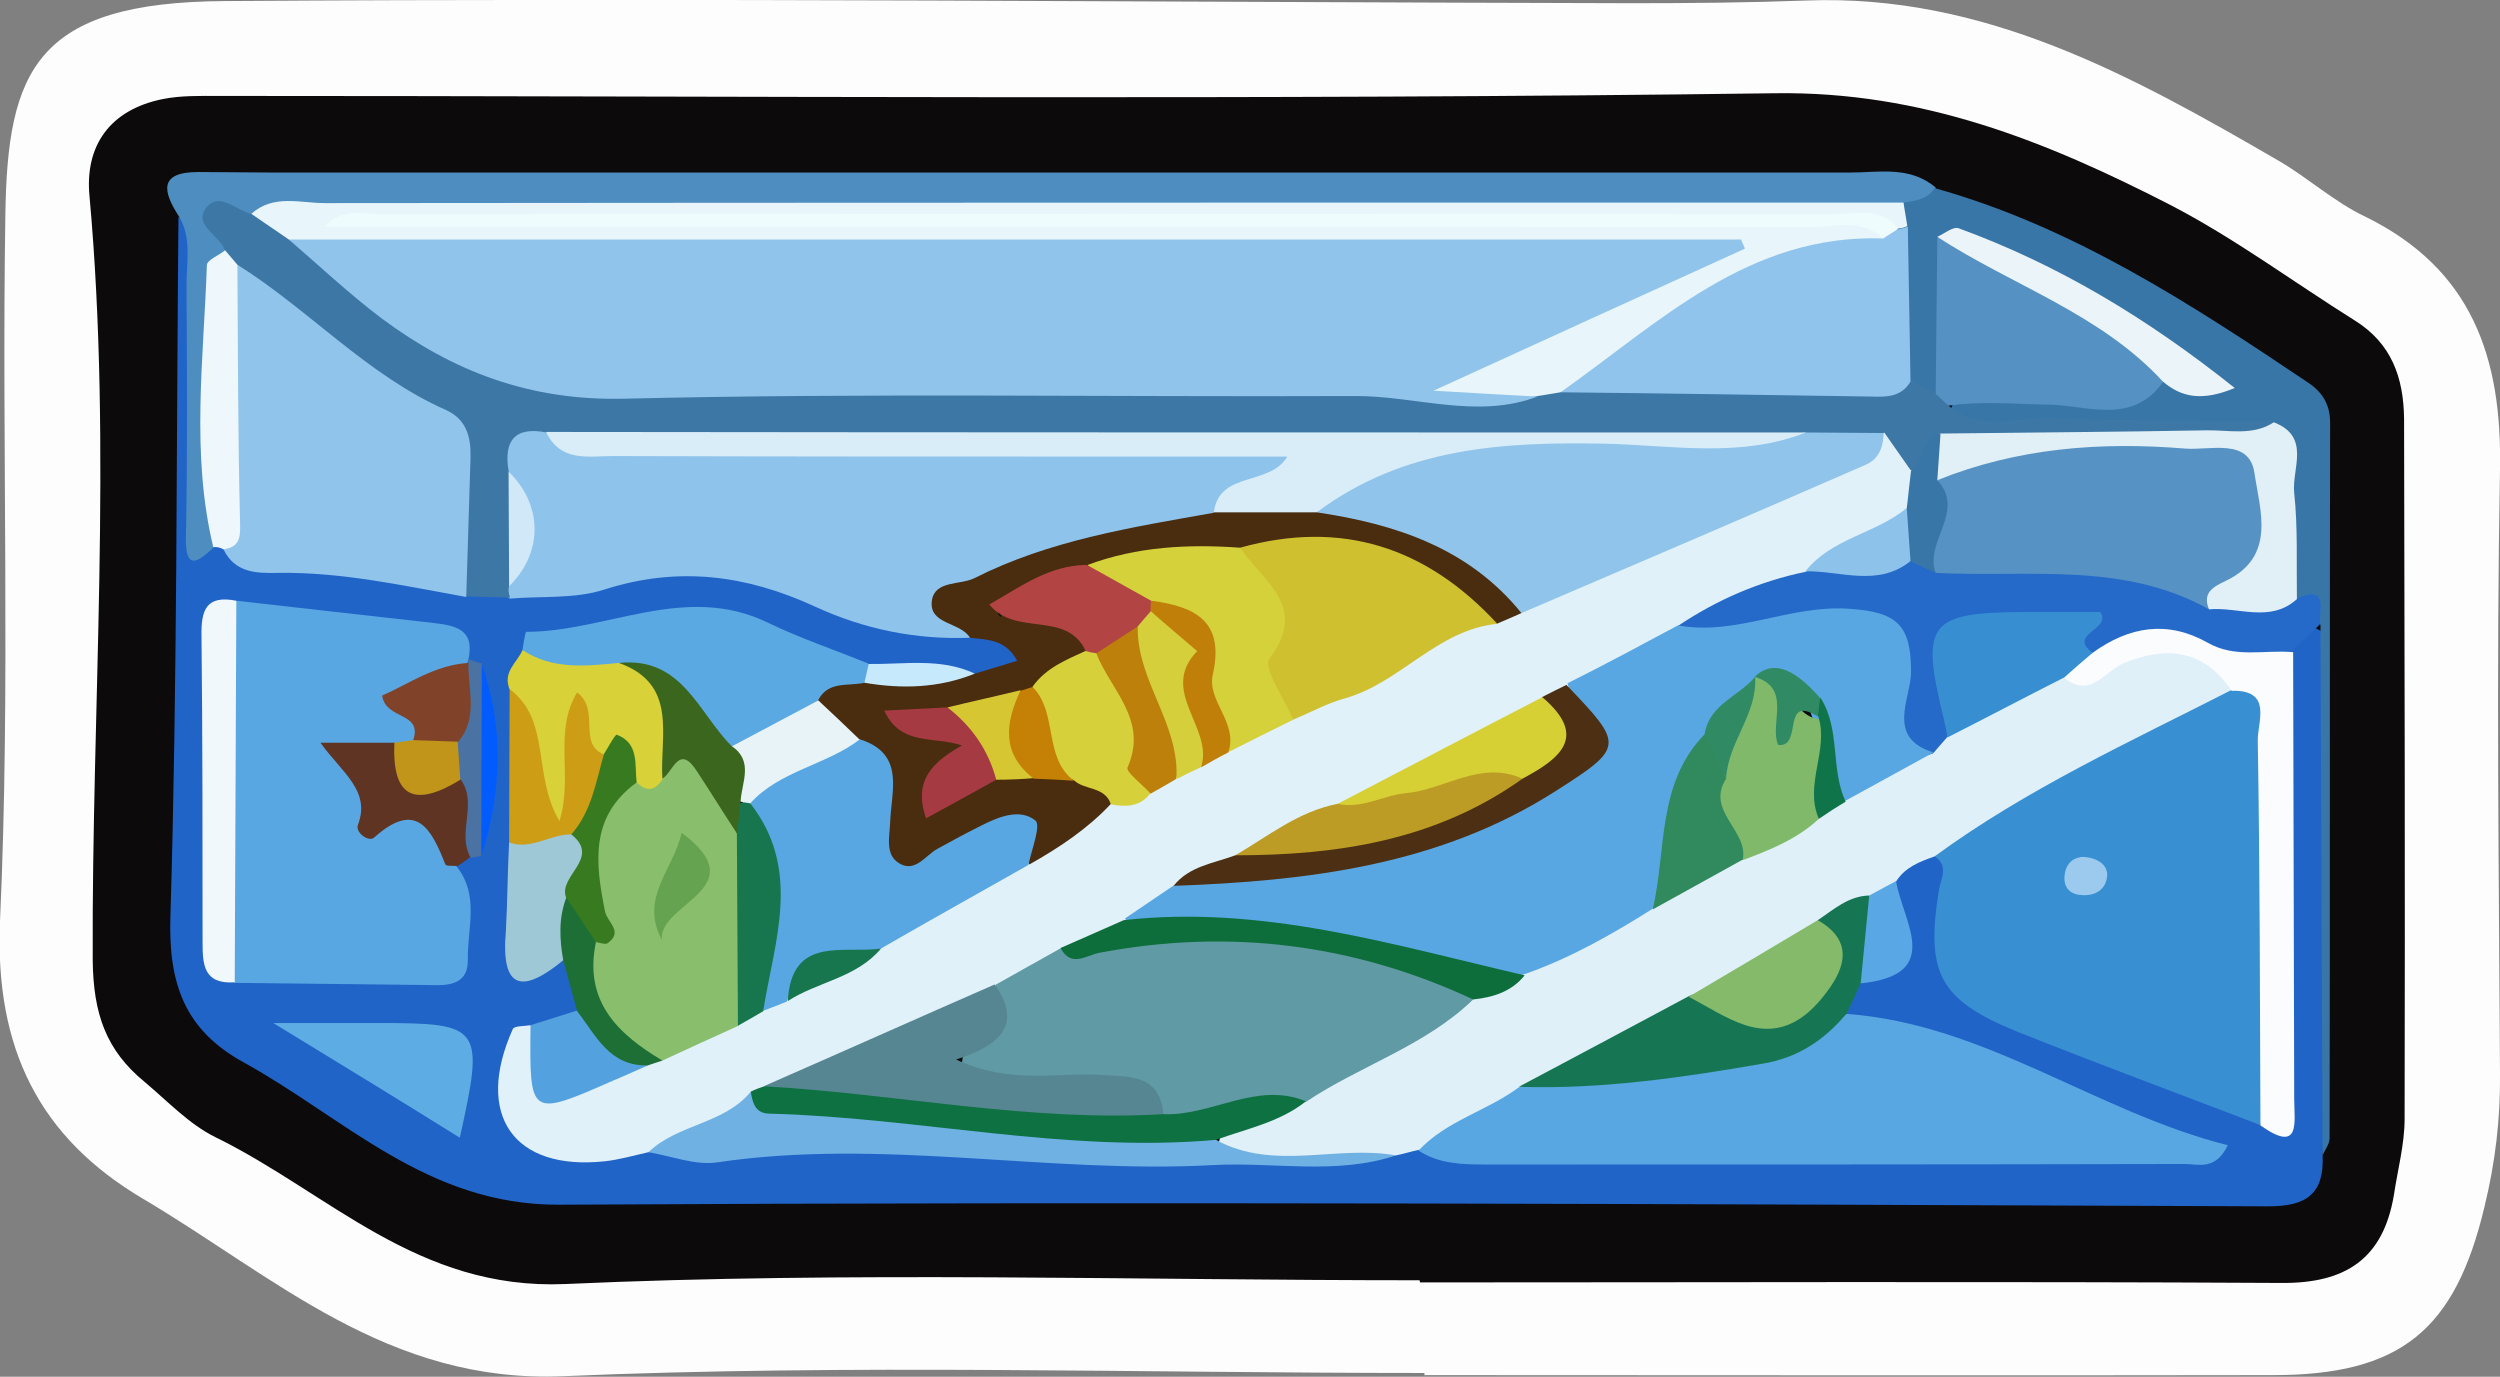 <?xml version="1.0" encoding="utf-8"?>
<!-- Generator: Adobe Illustrator 23.0.2, SVG Export Plug-In . SVG Version: 6.00 Build 0)  -->
<svg version="1.1" id="Camada_1" xmlns="http://www.w3.org/2000/svg" xmlns:xlink="http://www.w3.org/1999/xlink" x="0px" y="0px"
	 viewBox="0 0 46.65 25.69" style="enable-background:new 0 0 46.65 25.69;" xml:space="preserve">
<rect x="0" y="0" width="46.65" height="25.69" fill="#808080" stroke="none"/>
<style type="text/css">
	.st0{fill:#FDFDFD;}
	.st1{fill:#0D0A0C;}
	.st2{fill:#2164C8;}
	.st3{fill:#4E8DBF;}
	.st4{fill:#3976A8;}
	.st5{fill:#E0F1F9;}
	.st6{fill:#3890D2;}
	.st7{fill:#E0F0F9;}
	.st8{fill:#8EC3EB;}
	.st9{fill:#3D77A5;}
	.st10{fill:#59A7E2;}
	.st11{fill:#90C4EB;}
	.st12{fill:#4A2C0E;}
	.st13{fill:#256AC8;}
	.st14{fill:#FAFCFD;}
	.st15{fill:#5BA9E2;}
	.st16{fill:#70B1E4;}
	.st17{fill:#167653;}
	.st18{fill:#F1F8FC;}
	.st19{fill:#D8D138;}
	.st20{fill:#5DACE3;}
	.st21{fill:#EDF7FC;}
	.st22{fill:#CD9D16;}
	.st23{fill:#9FC8D6;}
	.st24{fill:#5F3422;}
	.st25{fill:#53A2DF;}
	.st26{fill:#1E6F36;}
	.st27{fill:#5AA7E5;}
	.st28{fill:#4A72A3;}
	.st29{fill:#025BFC;}
	.st30{fill:#C7E9FC;}
	.st31{fill:#E8F5FB;}
	.st32{fill:#90C4EC;}
	.st33{fill:#5591C3;}
	.st34{fill:#E1EFF7;}
	.st35{fill:#EBF4F9;}
	.st36{fill:#609AA4;}
	.st37{fill:#58A7E2;}
	.st38{fill:#89BE6C;}
	.st39{fill:#CFC030;}
	.st40{fill:#568692;}
	.st41{fill:#D5D13A;}
	.st42{fill:#0E7141;}
	.st43{fill:#4D3013;}
	.st44{fill:#0D6E3B;}
	.st45{fill:#D6D13A;}
	.st46{fill:#BC9C24;}
	.st47{fill:#D6D034;}
	.st48{fill:#18764E;}
	.st49{fill:#BD800B;}
	.st50{fill:#D4CF3A;}
	.st51{fill:#BF7F09;}
	.st52{fill:#8DC2EB;}
	.st53{fill:#9BCAEE;}
	.st54{fill:#378FD2;}
	.st55{fill:#81B96A;}
	.st56{fill:#84BA69;}
	.st57{fill:#308A5D;}
	.st58{fill:#10744A;}
	.st59{fill:#D9EDF9;}
	.st60{fill:#D0E8F8;}
	.st61{fill:#804329;}
	.st62{fill:#C1941A;}
	.st63{fill:#B34444;}
	.st64{fill:#E7F3F6;}
	.st65{fill:#A63A43;}
	.st66{fill:#D5C632;}
	.st67{fill:#C48106;}
	.st68{fill:#5693C4;}
	.st69{fill:#3B661E;}
	.st70{fill:#387A20;}
	.st71{fill:#EFFCFE;}
	.st72{fill:#308B65;}
	.st73{fill:#65A350;}
</style>
<g>
	<path class="st0" d="M26.58,25.62c-5.36,0-10.72-0.17-16.07,0.06c-3.27,0.14-5.39-1.86-7.84-3.31c-1.93-1.14-2.77-2.8-2.67-5.18
		C0.2,12.81,0.03,8.41,0.1,4.01c0.04-2.69,0.56-3.97,4.1-3.99c8.75-0.06,17.51,0.02,26.26,0.04c1.08,0,2.16-0.01,3.24-0.05
		c3.32-0.13,6.08,1.4,8.82,2.99c0.55,0.32,1.04,0.77,1.61,1.04c2,0.98,2.56,2.63,2.52,4.73c-0.07,3.75-0.02,7.5,0,11.26
		c0.01,0.85-0.09,1.67-0.29,2.49c-0.55,2.31-1.57,3.14-3.95,3.14c-5.28,0.01-10.55,0-15.83,0C26.58,25.65,26.58,25.64,26.58,25.62z"
		/>
	<path class="st1" d="M26.49,23.89c-5.32,0-10.64-0.17-15.94,0.07c-2.76,0.12-4.41-1.7-6.53-2.74c-0.49-0.24-0.89-0.67-1.32-1.03
		c-0.72-0.59-0.96-1.27-0.97-2.28c-0.02-4.75,0.37-9.5-0.06-14.25C1.58,2.72,2.05,2.05,3.03,1.85C3.37,1.78,3.74,1.79,4.1,1.79
		c9.67,0,19.35,0.08,29.02-0.05c2.75-0.04,5.07,0.9,7.37,2.08c1.2,0.62,2.3,1.44,3.45,2.16c0.69,0.43,0.91,1.07,0.92,1.83
		c0.01,4.36,0.02,8.71,0.01,13.07c0,0.47-0.13,0.95-0.2,1.42c-0.2,1.19-0.9,1.65-2.1,1.64c-5.36-0.03-10.71-0.01-16.07-0.01
		C26.49,23.91,26.49,23.9,26.49,23.89z"/>
	<path class="st2" d="M43.34,21.56c0.03,0.71-0.29,0.95-1.01,0.95c-10.63-0.04-21.27-0.09-31.9-0.03c-2.46,0.01-4-1.62-5.89-2.66
		c-1.09-0.6-1.4-1.46-1.36-2.72C3.31,12.76,3.29,8.4,3.33,4.05c0.59,0.24,0.45,0.78,0.46,1.22C3.81,6.57,3.79,7.89,3.8,9.2
		c0,0.29-0.15,0.65,0.24,0.84c0.12,0.02,0.23,0.06,0.33,0.1c1.44,0.39,2.96,0.3,4.4,0.7c0.26-0.01,0.51,0.02,0.77,0.02
		c2.51-0.55,4.97-0.47,7.34,0.62c0.36,0.16,0.79,0.1,1.19,0.11c0.43,0.06,0.97,0.1,0.98,0.65c0.01,0.49-0.47,0.55-0.88,0.59
		c-0.63-0.15-1.28-0.08-1.92-0.17c-1.77-0.78-3.57-1.26-5.52-0.67c-0.26,0.08-0.56,0.02-0.72,0.32c-0.15,0.26-0.2,0.54-0.22,0.83
		c-0.02,0.81,0.03,1.61,0,2.42c-0.02,0.51-0.01,1.03-0.03,1.55c-0.03,0.6,0.28,0.77,0.8,0.75c0.39,0.25,0.37,0.61,0.26,0.99
		c-0.15,0.29-0.41,0.45-0.68,0.61c-0.58,0.47-0.45,1.13-0.24,1.63c0.25,0.58,0.9,0.34,1.4,0.29c0.36-0.03,0.7-0.13,1.07-0.1
		c1.12,0.32,2.2-0.22,3.31-0.1c2.89,0.33,5.78,0.26,8.68,0.26c0.52,0,1.03,0.04,1.54-0.11c0.21-0.05,0.41-0.06,0.62-0.04
		c0.86,0.2,1.74,0.14,2.62,0.15c3.74,0.01,7.49,0,11.47,0c-2.2-0.82-4.1-1.76-6.14-2.35c-0.19-0.24-0.11-0.47,0.05-0.68
		c0.97-0.39,0.76-1.22,0.75-1.99c0.17-0.38,0.47-0.54,0.88-0.52c0.57,0.25,0.35,0.74,0.3,1.14c-0.09,0.81,0.18,1.43,0.93,1.74
		c1.6,0.67,3.13,1.52,4.86,1.86c0.43-0.29,0.24-0.73,0.24-1.09c0.02-2.02,0.01-4.04,0.01-6.06c0-0.44,0-0.87,0.16-1.29
		c0.2-0.24,0.28-0.76,0.77-0.34C43.39,15.07,43.52,18.32,43.34,21.56z"/>
	<path class="st3" d="M3.99,10.21c-0.37,0.36-0.54,0.38-0.52-0.24c0.03-1.55,0.02-3.1,0.01-4.65c0-0.43,0.1-0.88-0.14-1.28
		c-0.29-0.45-0.4-0.83,0.36-0.83c0.48,0,0.96,0.01,1.44,0.01c9.79,0,19.58,0,29.37,0c0.55,0,1.13-0.13,1.61,0.28
		c0,0.44-0.35,0.46-0.64,0.54c-7.61,0.08-15.22,0.01-22.84,0.04C10.16,4.09,7.68,4.07,5.22,4.1C4.56,4.05,4.14,4.26,4.2,5.01
		c-0.31,1.29-0.08,2.6-0.15,3.9C4.03,9.35,4.14,9.79,3.99,10.21z"/>
	<path class="st4" d="M35.52,3.78c0.22-0.03,0.45-0.06,0.58-0.27c2.58,0.72,4.78,2.16,6.97,3.63c0.3,0.2,0.42,0.45,0.41,0.8
		c-0.01,4.43,0,8.87-0.01,13.3c0,0.11-0.09,0.22-0.13,0.32c-0.01-3.3-0.03-6.6-0.04-9.9c-0.22-0.27-0.57-0.42-0.7-0.78
		c-0.15-0.59-0.07-1.19-0.1-1.78c-0.02-0.4,0.02-0.83-0.53-0.92c-1.43-0.06-2.85,0-4.28-0.03c-0.47-0.01-0.96,0.06-1.34-0.33
		C36.52,7,37.18,7.17,37.72,7.2c0.83,0.05,1.65,0.13,2.45-0.17c0.24-0.06,0.47,0,0.79,0.02c-1.12-0.85-2.28-1.52-3.5-2.08
		c-0.28-0.13-0.67-0.61-0.99,0c-0.13,0.79,0.17,1.63-0.3,2.37c-0.32,0.15-0.51-0.03-0.69-0.26c-0.33-0.88-0.17-1.8-0.16-2.7
		C35.33,4.16,35.41,3.96,35.52,3.78z"/>
	<path class="st5" d="M12.1,21.5c-0.27,0.06-0.54,0.14-0.82,0.17c-1.7,0.18-2.43-0.87-1.71-2.47c0.03-0.06,0.22-0.05,0.33-0.07
		c0.54,1.14,0.54,1.14,2.04,0.55c0.09-0.05,0.19-0.09,0.29-0.12c0.47-0.21,0.95-0.39,1.42-0.62c0.18-0.1,0.35-0.2,0.54-0.28
		c0.19-0.08,0.37-0.16,0.54-0.27c0.5-0.38,1.15-0.49,1.62-0.92c0.93-0.57,1.89-1.08,2.81-1.66c0.52-0.28,0.93-0.73,1.47-0.97
		c0.24-0.08,0.49-0.11,0.72-0.2c0.18-0.07,0.35-0.15,0.52-0.23c0.17-0.09,0.34-0.18,0.49-0.29c0.16-0.12,0.33-0.23,0.5-0.33
		c0.42-0.22,0.84-0.44,1.27-0.64c1.3-0.45,2.31-1.49,3.68-1.78c0.21-0.07,0.42-0.15,0.63-0.23c2.22-1.07,4.58-1.83,6.69-3.14
		c0.47,0.02,0.58,0.39,0.7,0.74c0.05,0.25,0.03,0.49-0.07,0.73c-0.5,0.71-1.37,0.87-2.02,1.37c-0.79,0.29-1.54,0.67-2.28,1.07
		c-0.7,0.45-1.44,0.83-2.22,1.12c-0.1,0.06-0.19,0.1-0.29,0.15c-1.22,0.79-2.6,1.27-3.86,1.99c-0.67,0.23-1.24,0.66-1.88,0.96
		c-0.37,0.19-0.79,0.3-1.15,0.52c-0.34,0.24-0.68,0.5-1.06,0.69c-0.38,0.19-0.76,0.38-1.14,0.57c-0.44,0.21-0.88,0.43-1.3,0.67
		c-1.34,0.7-2.74,1.26-4.12,1.86c-0.09,0.06-0.19,0.11-0.28,0.16C13.6,21.18,12.84,21.33,12.1,21.5z"/>
	<path class="st6" d="M42.17,20.99c-1.51-0.58-3.03-1.14-4.53-1.74c-1.45-0.59-1.71-1.09-1.46-2.64c0.04-0.23,0.19-0.45-0.08-0.63
		c0-0.04-0.03-0.1-0.01-0.12c1.72-1.54,3.61-2.73,5.95-3.06c0.32,0.24,0.4,0.6,0.4,0.96c0.03,2.15,0.03,4.31,0,6.46
		C42.44,20.51,42.37,20.77,42.17,20.99z"/>
	<path class="st7" d="M41.63,12.88c-1.88,0.96-3.81,1.84-5.53,3.1c-0.28,0.1-0.55,0.2-0.72,0.47c-0.12,0.17-0.26,0.33-0.45,0.42
		c-0.32,0.16-0.65,0.32-0.95,0.54c-0.79,0.47-1.57,0.97-2.39,1.4c-0.95,0.67-2.02,1.11-3.03,1.67c-0.67,0.38-1.32,0.83-2.1,0.98
		c-0.14,0.03-0.27,0.07-0.41,0.1c-1.11,0.1-2.21,0.1-3.32,0c-0.04-0.98,0.99-0.73,1.38-1.21c1.07-0.64,2.2-1.18,3.25-1.85
		c0.34-0.19,0.69-0.35,1.03-0.54c0.79-0.38,1.57-0.77,2.34-1.18c0.56-0.31,1.1-0.67,1.68-0.94c0.47-0.23,0.95-0.43,1.39-0.72
		c0.17-0.12,0.35-0.24,0.53-0.36c0.48-0.37,1.05-0.57,1.55-0.9c0.13-0.11,0.26-0.2,0.4-0.29c0.74-0.4,1.39-0.99,2.27-1.12
		c0.84-0.19,1.62-0.84,2.56-0.36C41.46,12.25,41.93,12.32,41.63,12.88z"/>
	<path class="st8" d="M18.1,11.9c-1.01,0.04-1.98-0.16-2.89-0.58c-1.28-0.59-2.55-0.76-3.93-0.32c-0.55,0.18-1.18,0.12-1.77,0.17
		c-0.1-0.08-0.13-0.17-0.1-0.29c0.42-0.79,0.21-1.54-0.12-2.29c0.03-0.67,0.44-0.76,0.98-0.65c0.47,0.27,0.98,0.3,1.5,0.29
		c3.85-0.05,7.7,0.11,11.55-0.09c0.32-0.02,0.68-0.06,0.81,0.31c0.14,0.4-0.21,0.54-0.48,0.7c-0.24,0.14-0.52,0.2-0.74,0.37
		c-0.3,0.44-0.76,0.51-1.24,0.55c-1.07,0.1-2.04,0.49-3.04,0.87C18.09,11.14,18.08,11.47,18.1,11.9z"/>
	<path class="st9" d="M10.2,8.07C9.59,7.95,9.4,8.24,9.49,8.79c0.33,0.71,0.32,1.43,0.01,2.14c-0.02,0.08-0.01,0.15,0.02,0.22
		c-0.27-0.01-0.54-0.01-0.81-0.02c-0.43-0.61-0.25-1.31-0.25-1.97c0-0.75-0.23-1.27-0.93-1.64C6.36,6.93,5.39,6.03,4.4,5.18
		c-0.12-0.15-0.2-0.31-0.2-0.5C4.11,4.39,3.61,4.22,3.84,3.89C4.08,3.56,4.4,3.92,4.68,3.99C5.11,4,5.45,4.21,5.76,4.47
		c0.36,0.25,0.72,0.5,1.06,0.78c1.48,1.18,3.1,1.82,5.06,1.77c4.31-0.1,8.62,0,12.94-0.05c1.27-0.01,2.52,0.57,3.79,0.13
		c0.21-0.05,0.43-0.08,0.65-0.09c2.13,0,4.26-0.18,6.38,0.09c0.16,0.08,0.31,0.16,0.47,0.24c0.2-0.05,0.27,0.03,0.24,0.22
		c0.58,0.52,1.29,0.22,1.93,0.24c1.38,0.06,2.77,0.05,4.15,0.06c-0.26,0.62-0.83,0.5-1.32,0.52c-1.49,0.05-2.99-0.04-4.48,0.06
		c-0.38-0.06-0.6,0.4-0.98,0.33c-0.16-0.23-0.33-0.47-0.49-0.7c-0.47,0.36-1.02,0.37-1.57,0.33c-2.68,0-5.36,0.11-8.02,0
		c-4.78-0.21-9.56-0.01-14.33-0.11C10.87,8.3,10.51,8.28,10.2,8.07z"/>
	<path class="st10" d="M26.47,21.47c0.52-0.56,1.28-0.74,1.87-1.18c1.2-0.28,2.4-0.58,3.65-0.56c0.92,0.02,1.63-0.6,2.47-0.81
		c2.59,0.19,4.65,1.83,7.11,2.45c-0.23,0.48-0.55,0.35-0.8,0.35c-4.35,0.01-8.69,0.01-13.04,0.01
		C27.29,21.73,26.85,21.72,26.47,21.47z"/>
	<path class="st10" d="M4.41,11.21c1.21,0.14,2.42,0.27,3.64,0.41c0.42,0.05,0.82,0.1,0.69,0.69c-0.02,0.05-0.04,0.11-0.05,0.16
		C8,12.7,7.74,13.19,7.82,13.88c-0.13,0.11-0.29,0.17-0.46,0.2c-0.22,0.09-0.64-0.07-0.56,0.4c0.05,0.25,0.12,0.66,0.45,0.59
		c0.97-0.22,1.09,0.45,1.27,1.1c0.43,0.53,0.2,1.15,0.21,1.73c0.01,0.52-0.43,0.49-0.78,0.48c-1.19-0.01-2.39-0.03-3.58-0.04
		c-0.28-0.33-0.3-0.72-0.3-1.13c0-1.63-0.01-3.26,0-4.89C4.08,11.92,4.11,11.52,4.41,11.21z"/>
	<path class="st11" d="M4.43,4.94C5.77,5.78,6.85,7,8.32,7.65c0.38,0.17,0.47,0.5,0.46,0.88C8.75,9.4,8.73,10.27,8.7,11.14
		c-1.17-0.21-2.33-0.47-3.52-0.45c-0.42,0.01-0.8-0.01-1.01-0.44C4.03,8.88,4.08,7.51,4.09,6.14C4.09,5.71,4.07,5.27,4.43,4.94z"/>
	<path class="st12" d="M18.1,11.9c-0.18-0.3-0.78-0.24-0.71-0.7c0.06-0.37,0.52-0.28,0.79-0.41c1.4-0.71,2.94-0.95,4.46-1.22
		c0.53-0.43,1.14-0.41,1.77-0.32c1.17,0.23,2.39,0.35,3.34,1.19c0.3,0.27,0.83,0.41,0.64,1c-0.15,0.07-0.3,0.13-0.46,0.2
		c-0.65-0.2-1.14-0.69-1.76-0.95c-1.01-0.42-2.05-0.5-3.11-0.19c-0.86,0.07-1.73,0.06-2.57,0.28c-0.64,0.06-1.18,0.42-1.85,0.59
		c-0.1,0.01,0.09,0.24,0.03,0.09c0.7-0.23,1.31-0.17,1.67,0.58c-0.12,0.52-0.6,0.69-0.97,0.95c-0.1,0.05-0.21,0.09-0.32,0.12
		c-0.44,0.09-0.87,0.22-1.31,0.31c-0.08,0.02-0.16,0.02-0.23,0.05c-0.45,0.18,0.06,0.05,0.03,0.09c0.88,0.14,0.51,0.56,0.17,1
		c0.37,0.06,0.62-0.17,0.91-0.22c0.23-0.06,0.46-0.09,0.69-0.1c0.24-0.01,0.48,0.01,0.72,0.06c0.32,0.15,0.75,0.17,0.7,0.7
		c-0.44,0.47-0.97,0.82-1.52,1.13c-0.3-0.28-0.19-0.47,0.15-0.63c-0.6,0.05-1.12,0.3-1.65,0.56c-1.01,0.5-1.21,0.39-1.33-0.78
		c-0.05-0.49-0.09-0.96-0.52-1.28c-0.29-0.31-0.71-0.55-0.68-1.06c0.26-0.41,0.67-0.34,1.06-0.32c0.65,0.08,1.29-0.13,1.95-0.05
		c0.24-0.07,0.49-0.15,0.79-0.24C18.76,11.92,18.41,11.94,18.1,11.9z"/>
	<path class="st13" d="M36.33,13.76c-0.09,0.1-0.17,0.2-0.26,0.3c-0.69,0.23-0.67-0.33-0.74-0.71c-0.32-1.66-0.31-1.65-2.03-1.56
		c-0.4,0.02-0.77,0.16-1.16,0.21c-0.31,0.04-0.73,0.25-0.83-0.32c0.73-0.49,1.52-0.83,2.38-1.01c0.6-0.27,1.24-0.3,1.87-0.36
		c0.26-0.03,0.52,0.05,0.78,0.04c1.64,0.05,3.31-0.15,4.83,0.67c0.55,0.14,1.13,0,1.68,0.15c0.61-0.27,0.42,0.21,0.44,0.48
		c-0.17,0.17-0.35,0.33-0.52,0.5c-0.38,0.34-0.79,0.28-1.21,0.11c-0.86-0.34-1.71-0.45-2.56,0.02c-0.14-0.07-0.32-0.12-0.26-0.33
		c0.08-0.31,0.09-0.32-0.01-0.29c-0.2,0.05-0.39,0.06-0.59,0.07c-1.57,0.09-1.57,0.09-1.66,1.71
		C36.48,13.57,36.42,13.67,36.33,13.76z"/>
	<path class="st14" d="M39.05,12.18c0.68-0.49,1.39-0.61,2.14-0.19c0.52,0.3,1.06,0.13,1.6,0.18c0.01,2.78,0.01,5.56,0.02,8.34
		c0,0.42,0.13,1.03-0.63,0.49c-0.01-2.39-0.01-4.78-0.05-7.17c-0.01-0.36,0.29-0.96-0.49-0.94c-0.51-0.77-1.21-0.84-2-0.52
		c-0.36,0.14-0.62,0.68-1.12,0.28C38.4,12.14,38.85,12.31,39.05,12.18z"/>
	<path class="st15" d="M16.13,12.74c-0.3,0.07-0.67-0.04-0.86,0.32c-0.28,0.64-0.92,0.79-1.45,1.08c-0.59-0.05-0.77-0.62-1.15-0.93
		c-0.39-0.31-0.69-0.79-1.31-0.59c-0.6,0.03-1.25,0.26-1.61-0.5c0.02-0.11,0.05-0.33,0.07-0.33c1.5,0,2.97-0.92,4.51-0.17
		c0.6,0.29,1.25,0.51,1.87,0.76C16.32,12.54,16.33,12.67,16.13,12.74z"/>
	<path class="st16" d="M22.69,21.27c1.08,0.59,2.25,0.09,3.36,0.29c-1.12,0.37-2.27,0.12-3.41,0.18c-3.09,0.17-6.17-0.51-9.26-0.05
		c-0.41,0.06-0.85-0.12-1.28-0.19c0.55-0.53,1.41-0.52,1.91-1.13c2.46,0.05,4.86,0.79,7.34,0.58
		C21.81,20.91,22.32,20.86,22.69,21.27z"/>
	<path class="st17" d="M34.46,18.91c-0.42,0.5-0.91,0.83-1.58,0.94c-1.5,0.26-3.01,0.48-4.54,0.43c1.06-0.56,2.12-1.13,3.17-1.69
		c0.2-0.1,0.39-0.02,0.57,0.03c1.53,0.41,1.95,0.08,1.84-1.45c0.3-0.2,0.57-0.45,0.96-0.46c0.49,0.6,0.22,1.12-0.16,1.64
		C34.63,18.54,34.55,18.73,34.46,18.91z"/>
	<path class="st18" d="M4.41,11.21c-0.01,2.37-0.02,4.75-0.03,7.12c-0.59,0.04-0.6-0.34-0.6-0.77c0-1.9,0-3.8-0.02-5.69
		C3.75,11.38,3.85,11.1,4.41,11.21z"/>
	<path class="st19" d="M9.75,12.13c0.56,0.37,1.18,0.3,1.8,0.24c1.16,0.3,1.23,1.13,1.03,2.1c-0.15,0.32-0.34,0.54-0.73,0.33
		c-0.31-0.11-0.02-0.8-0.61-0.65c-0.21-0.05-0.34-0.19-0.44-0.36c-0.06,0.16,0.07,0.29,0.05,0.45c-0.03,0.19-0.02,0.39-0.02,0.59
		c-0.01,0.24-0.06,0.49-0.36,0.53c-0.29,0.04-0.4-0.19-0.49-0.41c-0.26-0.66-0.16-1.41-0.46-2.06C9.36,12.54,9.65,12.37,9.75,12.13z
		"/>
	<path class="st20" d="M5.1,19.09c0.87,0,1.43,0,1.98,0c1.91,0,1.96,0.07,1.5,2.14C7.49,20.55,6.41,19.89,5.1,19.09z"/>
	<path class="st21" d="M4.43,4.94c0.01,1.61,0.01,3.22,0.05,4.82c0.01,0.29-0.02,0.45-0.31,0.49c-0.06-0.03-0.12-0.05-0.19-0.04
		C3.56,8.47,3.8,6.71,3.86,4.95c0-0.1,0.22-0.18,0.34-0.28C4.28,4.76,4.35,4.85,4.43,4.94z"/>
	<path class="st22" d="M9.51,12.86c0.78,0.58,0.42,1.61,0.93,2.46c0.26-0.84-0.12-1.66,0.33-2.4c0.44,0.34,0,0.95,0.5,1.16
		c0.41,0.73-0.12,1.15-0.51,1.62c-0.42,0.19-0.83,0.41-1.26,0.03C9.5,14.77,9.51,13.82,9.51,12.86z"/>
	<path class="st23" d="M9.5,15.72c0.41,0.15,0.77-0.16,1.17-0.15c0.8,0.39,0.12,0.89,0.11,1.34c-0.06,0.34-0.01,0.71-0.26,1
		c-0.76,0.63-1.18,0.58-1.08-0.54C9.47,16.83,9.47,16.28,9.5,15.72z"/>
	<path class="st24" d="M8.54,16.16c-0.08-0.01-0.21,0.01-0.23-0.03c-0.26-0.66-0.54-1.21-1.33-0.5c-0.1,0.09-0.36-0.1-0.3-0.24
		c0.24-0.64-0.3-0.97-0.7-1.53c0.57,0,0.98,0,1.39,0c0.26,0.55,0.73,0.66,1.27,0.61c0.5,0.47,0.31,1,0.14,1.52
		C8.7,16.05,8.62,16.11,8.54,16.16z"/>
	<path class="st25" d="M12.09,19.88c-0.21,0.09-0.42,0.19-0.64,0.28c-1.57,0.69-1.57,0.69-1.55-1.03c0.29-0.09,0.57-0.18,0.86-0.27
		C11.38,18.97,11.66,19.52,12.09,19.88z"/>
	<path class="st26" d="M12.09,19.88c-0.72,0.02-0.97-0.56-1.32-1.01c-0.09-0.32-0.17-0.63-0.26-0.95c-0.07-0.4-0.09-0.79,0.06-1.18
		c0.45,0.1,0.59,0.46,0.71,0.84c-0.06,0.94,0.78,1.45,1.08,2.21C12.27,19.82,12.18,19.85,12.09,19.88z"/>
	<path class="st27" d="M34.72,18.35c0.05-0.55,0.11-1.09,0.16-1.64c0.17-0.09,0.33-0.18,0.5-0.27
		C35.51,17.21,36.28,18.19,34.72,18.35z"/>
	<path class="st28" d="M8.78,16C8.52,15.54,8.92,15,8.6,14.55c-0.3-0.14-0.3-0.41-0.29-0.69c0.1-0.51,0.08-1.06,0.43-1.49
		c0,0,0-0.07,0-0.07c0.08,0.03,0.17,0.06,0.25,0.08c0.19,1.2,0.2,2.4-0.01,3.59C8.91,15.99,8.84,15.99,8.78,16z"/>
	<path class="st29" d="M8.98,15.98c0-1.2,0.01-2.4,0.01-3.59C9.41,13.59,9.36,14.79,8.98,15.98z"/>
	<path class="st30" d="M16.13,12.74c0.03-0.12,0.05-0.23,0.08-0.35c0.66,0.01,1.34-0.12,1.98,0.18
		C17.52,12.84,16.83,12.86,16.13,12.74z"/>
	<path class="st31" d="M29.12,7.32c-0.14,0.02-0.28,0.05-0.43,0.07c-0.63,0.12-1.26,0.11-2.21-0.06c1.62-1.35,3.42-1.78,4.85-2.52
		c-4.79,0.04-9.77,0.01-14.75,0.01c-3.07,0-6.14,0-9.22,0C6.68,4.83,6,4.82,5.39,4.47c-0.23-0.16-0.47-0.32-0.7-0.48
		C5.1,3.62,5.6,3.79,6.06,3.79c9.82-0.01,19.64-0.01,29.46-0.01c0.02,0.15,0.05,0.29,0.07,0.44c-0.15,0.07-0.29,0.06-0.43-0.04
		c-0.43-0.15-0.87-0.07-1.31-0.07C24.79,4.09,15.72,4.13,6.65,4.08c-0.08,0-0.15,0.01-0.16,0.03c9.47,0.01,18.97-0.01,28.47,0.02
		c0.29,0.17,0.28,0.45-0.01,0.48C32.68,4.81,31.13,6.55,29.12,7.32z"/>
	<path class="st32" d="M29.12,7.32c1.84-1.3,3.51-2.96,6.02-2.87c0.06-0.1,0.16-0.16,0.28-0.17c0.06-0.01,0.12-0.03,0.18-0.05
		c0.02,0.96,0.03,1.92,0.05,2.89c-0.17,0.29-0.45,0.29-0.73,0.28C32.99,7.37,31.05,7.34,29.12,7.32z"/>
	<path class="st33" d="M36.36,7.57c-0.08-0.07-0.16-0.15-0.24-0.22c0.01-0.97,0.02-1.95,0.03-2.92c1.53,0.36,2.77,1.26,4.03,2.13
		c0.17,0.12,0.41,0.29,0.18,0.57c-0.58,0.82-1.44,0.42-2.16,0.42C37.58,7.54,36.97,7.48,36.36,7.57z"/>
	<path class="st34" d="M42.86,11.18c-0.5,0.45-1.09,0.14-1.64,0.19c-0.46-0.48,0.12-0.69,0.28-0.98c0.56-1.05,0.24-1.71-0.97-1.74
		c-1.18-0.02-2.4-0.21-3.51,0.42C36.69,9.26,36.33,9.31,36.02,9c-0.01-0.32-0.17-0.66,0.18-0.91c1.65-0.02,3.31-0.03,4.96-0.06
		c0.42-0.01,0.87,0.11,1.27-0.15c0.7,0.27,0.33,0.87,0.38,1.32C42.88,9.85,42.85,10.52,42.86,11.18z"/>
	<path class="st35" d="M40.36,7.12c-1.17-1.27-2.81-1.79-4.21-2.7c0.13-0.06,0.3-0.2,0.4-0.16c1.86,0.68,3.52,1.68,5.15,2.98
		C41.1,7.49,40.71,7.42,40.36,7.12z"/>
	<path class="st10" d="M31.31,11.67c1.09,0.2,2.09-0.39,3.2-0.31c0.9,0.06,1.15,0.31,1.15,1.18c0,0.49-0.48,1.23,0.42,1.5
		c-0.55,0.3-1.09,0.6-1.64,0.9c-0.65-0.38-0.43-1.11-0.66-1.66c-0.18-0.34-0.42-0.57-0.83-0.53c-0.08,0.06-0.15,0.12-0.22,0.19
		c-0.3,0.29-0.63,0.56-0.8,0.95c-0.62,0.93-0.35,2.17-1.08,3.06c-0.76,0.48-1.53,0.92-2.38,1.22c-0.8,0.27-1.56-0.03-2.32-0.2
		c-1.35-0.3-2.69-0.58-4.08-0.49c-0.39,0.03-0.8,0.01-1.08-0.34c0.31-0.21,0.62-0.42,0.93-0.63c1.3-0.4,2.66-0.5,3.97-0.82
		c0.81-0.2,1.62-0.43,2.37-0.82c1.25-0.64,1.35-0.89,0.99-2.12C29.93,12.41,30.62,12.04,31.31,11.67z"/>
	<path class="st36" d="M27.49,18.65c-0.9,0.87-2.1,1.23-3.12,1.91c-0.88,0.06-1.69,0.61-2.61,0.37c-0.41-0.4-0.9-0.59-1.49-0.56
		c-0.47,0.02-0.95,0.03-1.42-0.02c-1-0.11-1.13-0.4-0.57-1.23c0.15-0.22,0.38-0.42,0.29-0.74c0.41-0.23,0.82-0.46,1.23-0.69
		c2.28-0.58,4.52-0.35,6.74,0.3C26.88,18.08,27.47,18,27.49,18.65z"/>
	<path class="st11" d="M28.39,11.44c-0.98-1.21-2.34-1.66-3.82-1.88c0.7-1.09,1.79-1.33,2.97-1.37c2.05-0.07,4.11,0.15,6.15-0.12
		c0.49,0,0.97,0.01,1.46,0.01c-0.01,0.25-0.08,0.48-0.33,0.59C32.69,9.6,30.54,10.52,28.39,11.44z"/>
	<path class="st37" d="M16.03,13.79c0.87,0.27,0.6,0.96,0.58,1.56c-0.01,0.26-0.1,0.6,0.17,0.76c0.3,0.18,0.49-0.15,0.71-0.27
		c0.27-0.15,0.55-0.3,0.83-0.44c0.32-0.16,0.71-0.32,1-0.09c0.11,0.09-0.07,0.54-0.13,0.83c-0.92,0.52-1.85,1.04-2.77,1.57
		c-0.58,0.32-1.43,0.18-1.74,0.98c-0.15,0.06-0.3,0.12-0.46,0.18c-0.18-0.18-0.26-0.42-0.19-0.64c0.36-1.1,0.13-2.14-0.2-3.19
		C14.25,14.04,15.11,13.85,16.03,13.79z"/>
	<path class="st38" d="M12.36,19.79c-0.84-0.5-1.47-1.11-1.24-2.21c-0.21-0.88-0.2-1.76,0.08-2.63c0.1-0.31,0.17-0.79,0.68-0.35
		c0.2,0.19,0.35,0.15,0.49-0.07c0.14-0.46,0.36-0.69,0.8-0.27c0.37,0.36,0.58,0.82,0.76,1.29c0.17,1.2,0.37,2.41-0.15,3.59
		C13.3,19.36,12.83,19.57,12.36,19.79z"/>
	<path class="st39" d="M23.14,10.22c1.9-0.53,3.48-0.01,4.8,1.42c-1.12,0.11-1.81,1.1-2.84,1.39c-0.33,0.09-0.64,0.26-0.97,0.4
		c-0.53-0.39-0.86-0.91-0.6-1.54C23.81,11.19,22.96,10.84,23.14,10.22z"/>
	<path class="st40" d="M18.56,18.37c0.51,0.71,0.15,1.13-0.72,1.4c1.02,0.48,1.9,0.23,2.74,0.29c0.53,0.03,1.06,0,1.13,0.73
		c-0.86,0.48-1.8,0.27-2.69,0.21c-1.6-0.11-3.21-0.29-4.77-0.73C15.69,19.64,17.12,19,18.56,18.37z"/>
	<path class="st41" d="M23.14,10.22c0.41,0.62,1.29,1.08,0.55,2.07c-0.13,0.17,0.28,0.75,0.44,1.14c-0.41,0.2-0.82,0.41-1.22,0.61
		c-0.35-0.41-0.57-0.91-0.55-1.42c0.02-0.71-0.34-1.01-0.93-1.18c-0.42-0.24-1.01-0.28-1.13-0.9C21.21,10.2,22.17,10.15,23.14,10.22
		z"/>
	<path class="st42" d="M14.26,20.27c2.49,0.14,4.95,0.67,7.45,0.52c0.9,0.04,1.73-0.62,2.66-0.24c-0.49,0.39-1.1,0.51-1.68,0.72
		c-2.81,0.25-5.56-0.42-8.35-0.49c-0.25-0.01-0.3-0.21-0.33-0.41C14.09,20.33,14.17,20.3,14.26,20.27z"/>
	<path class="st43" d="M29.23,12.78c1.07,1.12,1.09,1.16-0.2,1.98c-2.17,1.39-4.63,1.68-7.13,1.77c0.29-0.37,0.75-0.42,1.15-0.57
		c1.7-0.46,3.49-0.59,5.05-1.5c0.61-0.3,0.82-0.8,0.67-1.45C28.93,12.93,29.08,12.85,29.23,12.78z"/>
	<path class="st44" d="M27.49,18.65c-2.23-1.04-4.56-1.33-6.98-0.87c-0.25,0.05-0.52,0.28-0.72-0.09c0.39-0.17,0.79-0.35,1.18-0.52
		c2.58-0.29,5.02,0.46,7.48,1.03C28.21,18.5,27.87,18.61,27.49,18.65z"/>
	<path class="st45" d="M19.27,12.81c0.25-0.35,0.63-0.5,1-0.67c0.09-0.07,0.2-0.09,0.3-0.04c0.9,0.7,0.79,1.74,0.9,2.7
		c-0.2,0.26-0.46,0.26-0.74,0.21c-0.11-0.34-0.49-0.26-0.69-0.45C19.28,14.19,19.18,13.55,19.27,12.81z"/>
	<path class="st46" d="M28.41,14.53c-1.61,1.15-3.45,1.43-5.36,1.43c0.62-0.36,1.18-0.82,1.91-0.96c0.72-0.19,1.38-0.53,2.1-0.72
		C27.53,14.16,28.06,13.91,28.41,14.53z"/>
	<path class="st47" d="M28.41,14.53c-0.78-0.35-1.44,0.2-2.17,0.27c-0.43,0.04-0.83,0.3-1.28,0.2c1.27-0.66,2.54-1.33,3.82-1.99
		C29.65,13.75,29.1,14.16,28.41,14.53z"/>
	<path class="st48" d="M13.77,19.14c-0.01-1.2-0.01-2.39-0.02-3.59c-0.07-0.16-0.09-0.32-0.05-0.49c0.08-0.08,0.18-0.11,0.3-0.07
		c0.97,1.24,0.45,2.57,0.24,3.88C14.09,18.96,13.93,19.05,13.77,19.14z"/>
	<path class="st49" d="M21.47,14.81c-0.15-0.17-0.47-0.41-0.43-0.49c0.39-0.88-0.31-1.44-0.58-2.12c0.12-0.39,0.34-0.64,0.79-0.56
		c0.43,0.92,1.21,1.76,0.69,2.9C21.79,14.63,21.63,14.72,21.47,14.81z"/>
	<path class="st50" d="M21.95,14.54c0.07-1.03-0.74-1.83-0.72-2.85c-0.1-0.21,0.02-0.3,0.19-0.37c0.67,0.25,1.35,0.4,0.93,1.47
		c-0.14,0.37,0.45,0.98,0.05,1.53C22.25,14.39,22.1,14.46,21.95,14.54z"/>
	<path class="st51" d="M22.41,14.32c0.25-0.73-0.8-1.42-0.07-2.17c-0.29-0.25-0.58-0.49-0.86-0.74c-0.07-0.05-0.09-0.09-0.06-0.14
		c0.02-0.04,0.05-0.06,0.07-0.06c0.8,0.11,1.37,0.37,1.14,1.38c-0.11,0.49,0.48,0.9,0.29,1.45C22.74,14.13,22.57,14.23,22.41,14.32z
		"/>
	<path class="st52" d="M35.65,10.47c-0.61,0.49-1.3,0.18-1.96,0.19c0.49-0.62,1.31-0.7,1.89-1.18
		C35.93,9.79,35.92,10.12,35.65,10.47z"/>
	<path class="st4" d="M35.65,10.47c-0.02-0.33-0.05-0.66-0.07-0.99c0.03-0.23,0.05-0.47,0.08-0.7c0.28-0.15,0.15-0.64,0.55-0.69
		c-0.02,0.29-0.04,0.58-0.06,0.87c0.94,0.59,0.28,1.16-0.03,1.73C35.96,10.62,35.81,10.55,35.65,10.47z"/>
	<path class="st48" d="M14.7,18.68c0.07-1.23,1.03-0.88,1.74-0.98C15.98,18.25,15.25,18.32,14.7,18.68z"/>
	<path class="st53" d="M38.88,15.99c0.28,0.02,0.45,0.16,0.44,0.35c-0.02,0.27-0.24,0.39-0.5,0.36c-0.22-0.02-0.33-0.17-0.29-0.4
		C38.57,16.07,38.73,15.99,38.88,15.99z"/>
	<path class="st54" d="M39.05,12.18c-0.18,0.15-0.36,0.31-0.53,0.46c-0.73,0.37-1.45,0.75-2.18,1.12c-0.02-0.12-0.04-0.23-0.07-0.35
		c-0.44-1.79-0.29-1.98,1.52-1.99c0.47,0,0.94,0,1.4,0C39.42,11.75,38.56,11.83,39.05,12.18z"/>
	<path class="st55" d="M33.94,15.28c-0.41,0.38-0.91,0.58-1.42,0.77c-0.6-0.39-0.75-0.95-0.58-1.62c0.07-0.69,0.62-1.17,0.82-1.8
		l0,0.01c0.63-0.07,0.68,0.84,1.3,0.78C34.05,14.04,34.18,14.67,33.94,15.28z"/>
	<path class="st56" d="M33.92,17.17c0.56,0.32,0.58,0.74,0.24,1.24c-0.39,0.56-0.87,0.95-1.59,0.72c-0.37-0.12-0.71-0.35-1.06-0.53
		C32.32,18.12,33.12,17.65,33.92,17.17z"/>
	<path class="st57" d="M32.21,14.53c-0.39,0.6,0.42,0.97,0.31,1.51c-0.56,0.31-1.12,0.62-1.68,0.93c0.26-1.11,0.07-2.36,0.98-3.28
		C32.32,13.79,32.05,14.27,32.21,14.53z"/>
	<path class="st58" d="M33.94,15.28c-0.28-0.64,0.19-1.28-0.01-1.91c-0.09-0.13-0.08-0.24,0.04-0.35c0.38,0.59,0.18,1.32,0.47,1.94
		C34.27,15.06,34.1,15.17,33.94,15.28z"/>
	<path class="st59" d="M33.7,8.07c-1.22,0.48-2.49,0.24-3.73,0.21c-1.93-0.04-3.78,0.07-5.4,1.28c-0.64,0-1.28,0-1.92,0
		c0.1-0.78,1.04-0.48,1.37-1.04c-1.05,0-2.04,0-3.04,0c-3.18,0-6.36,0-9.54-0.01c-0.46,0-0.98,0.12-1.25-0.45
		C18.03,8.07,25.87,8.07,33.7,8.07z"/>
	<path class="st60" d="M9.5,10.94c0-0.71-0.01-1.43-0.01-2.14C10.13,9.42,10.14,10.31,9.5,10.94z"/>
	<path class="st11" d="M5.39,4.47c9.03,0,18.07,0,27.1,0c0.02,0.06,0.05,0.11,0.07,0.17c-1.85,0.84-3.71,1.69-5.81,2.65
		c0.82,0.05,1.38,0.08,1.94,0.11c-1.14,0.43-2.28-0.02-3.42-0.01c-4.54,0.02-9.09-0.06-13.63,0.05c-1.76,0.04-3.19-0.51-4.52-1.5
		C6.51,5.48,5.96,4.96,5.39,4.47z"/>
	<path class="st61" d="M8.74,12.37c-0.01,0.5,0.19,1.02-0.19,1.47c-0.29,0.18-0.57,0.22-0.84-0.03c0.18-0.53-0.51-0.37-0.58-0.83
		C7.63,12.76,8.11,12.41,8.74,12.37z"/>
	<path class="st62" d="M7.7,13.81c0.28,0.01,0.56,0.02,0.84,0.03c0.02,0.24,0.03,0.47,0.05,0.71c-0.83,0.51-1.28,0.36-1.23-0.69
		C7.48,13.84,7.59,13.83,7.7,13.81z"/>
	<path class="st63" d="M21.48,11.21c-0.01,0.07-0.01,0.13-0.01,0.2c-0.08,0.09-0.16,0.18-0.24,0.28c-0.26,0.17-0.51,0.33-0.77,0.5
		c-0.07-0.01-0.13-0.02-0.2-0.04c-0.36-0.77-1.3-0.26-1.8-0.87c0.58-0.33,1.11-0.73,1.82-0.74C20.68,10.76,21.08,10.99,21.48,11.21z
		"/>
	<path class="st64" d="M14,14.99c-0.06-0.01-0.12-0.02-0.18-0.03c-0.29-0.31-0.31-0.66-0.17-1.03c0.54-0.29,1.08-0.57,1.62-0.86
		c0.26,0.24,0.51,0.48,0.77,0.73C15.41,14.28,14.55,14.38,14,14.99z"/>
	<path class="st65" d="M18.59,14.55c-0.41,0.23-0.82,0.45-1.31,0.72c-0.25-0.72,0.14-1.06,0.67-1.36c-0.53-0.18-1.14,0.02-1.45-0.65
		c0.42-0.02,0.8-0.04,1.17-0.06C18.35,13.41,18.83,13.74,18.59,14.55z"/>
	<path class="st66" d="M18.59,14.55c-0.15-0.56-0.46-1-0.91-1.35c0.45-0.11,0.91-0.21,1.36-0.32c0.18,0.53,0.16,1.1,0.25,1.64
		C19.06,14.54,18.82,14.55,18.59,14.55z"/>
	<path class="st67" d="M19.29,14.53c-0.61-0.47-0.53-1.04-0.25-1.64c0.08-0.02,0.15-0.05,0.23-0.07c0.48,0.49,0.19,1.3,0.77,1.75
		C19.79,14.55,19.54,14.54,19.29,14.53z"/>
	<path class="st68" d="M36.12,10.69c-0.22-0.58,0.57-1.15,0.03-1.73c1.49-0.6,3.04-0.72,4.62-0.59c0.47,0.04,1.21-0.21,1.3,0.47
		c0.1,0.68,0.41,1.55-0.54,2c-0.23,0.11-0.44,0.22-0.31,0.53C39.61,10.47,37.84,10.78,36.12,10.69z"/>
	<path class="st69" d="M13.65,13.92c0.42,0.28,0.19,0.68,0.17,1.03c-0.02,0.2-0.04,0.4-0.07,0.6c-0.25-0.38-0.49-0.77-0.74-1.15
		c-0.34-0.54-0.45,0.01-0.65,0.13c-0.05-0.8,0.3-1.76-0.81-2.16C12.73,12.25,13.03,13.3,13.65,13.92z"/>
	<path class="st70" d="M11.88,14.6c-0.88,0.64-0.77,1.51-0.59,2.41c0.04,0.2,0.35,0.37,0.05,0.59c-0.05,0.03-0.15-0.01-0.22-0.02
		c-0.19-0.28-0.37-0.56-0.56-0.84c-0.14-0.4,0.66-0.73,0.1-1.17c0.38-0.43,0.46-0.98,0.61-1.5c0.08-0.13,0.21-0.37,0.24-0.36
		C11.93,13.87,11.84,14.27,11.88,14.6z"/>
	<path class="st71" d="M35.42,4.27c-0.09,0.06-0.19,0.12-0.28,0.18c-0.41-0.39-0.92-0.21-1.38-0.21c-8.8-0.01-17.6-0.01-26.4-0.01
		c-0.39,0-0.79,0-1.31,0C6.44,3.85,6.78,4,7.08,4c9.04-0.01,18.08-0.01,27.12,0C34.61,4,35.09,3.84,35.42,4.27z"/>
	<path class="st72" d="M33.96,13.02c-0.01,0.12-0.02,0.23-0.04,0.35c-0.69-0.43-0.27,0.59-0.74,0.53c-0.17-0.4,0.27-1.06-0.44-1.27
		C33.06,12.32,33.45,12.44,33.96,13.02z"/>
	<path class="st72" d="M32.21,14.53c-0.13-0.28-0.27-0.56-0.4-0.84c0.09-0.55,0.64-0.7,0.94-1.06
		C32.8,13.32,32.24,13.85,32.21,14.53z"/>
	<path class="st73" d="M12.35,17.54c-0.42-0.79,0.21-1.3,0.37-2C14.12,16.58,12.28,16.85,12.35,17.54z"/>
</g>
</svg>
